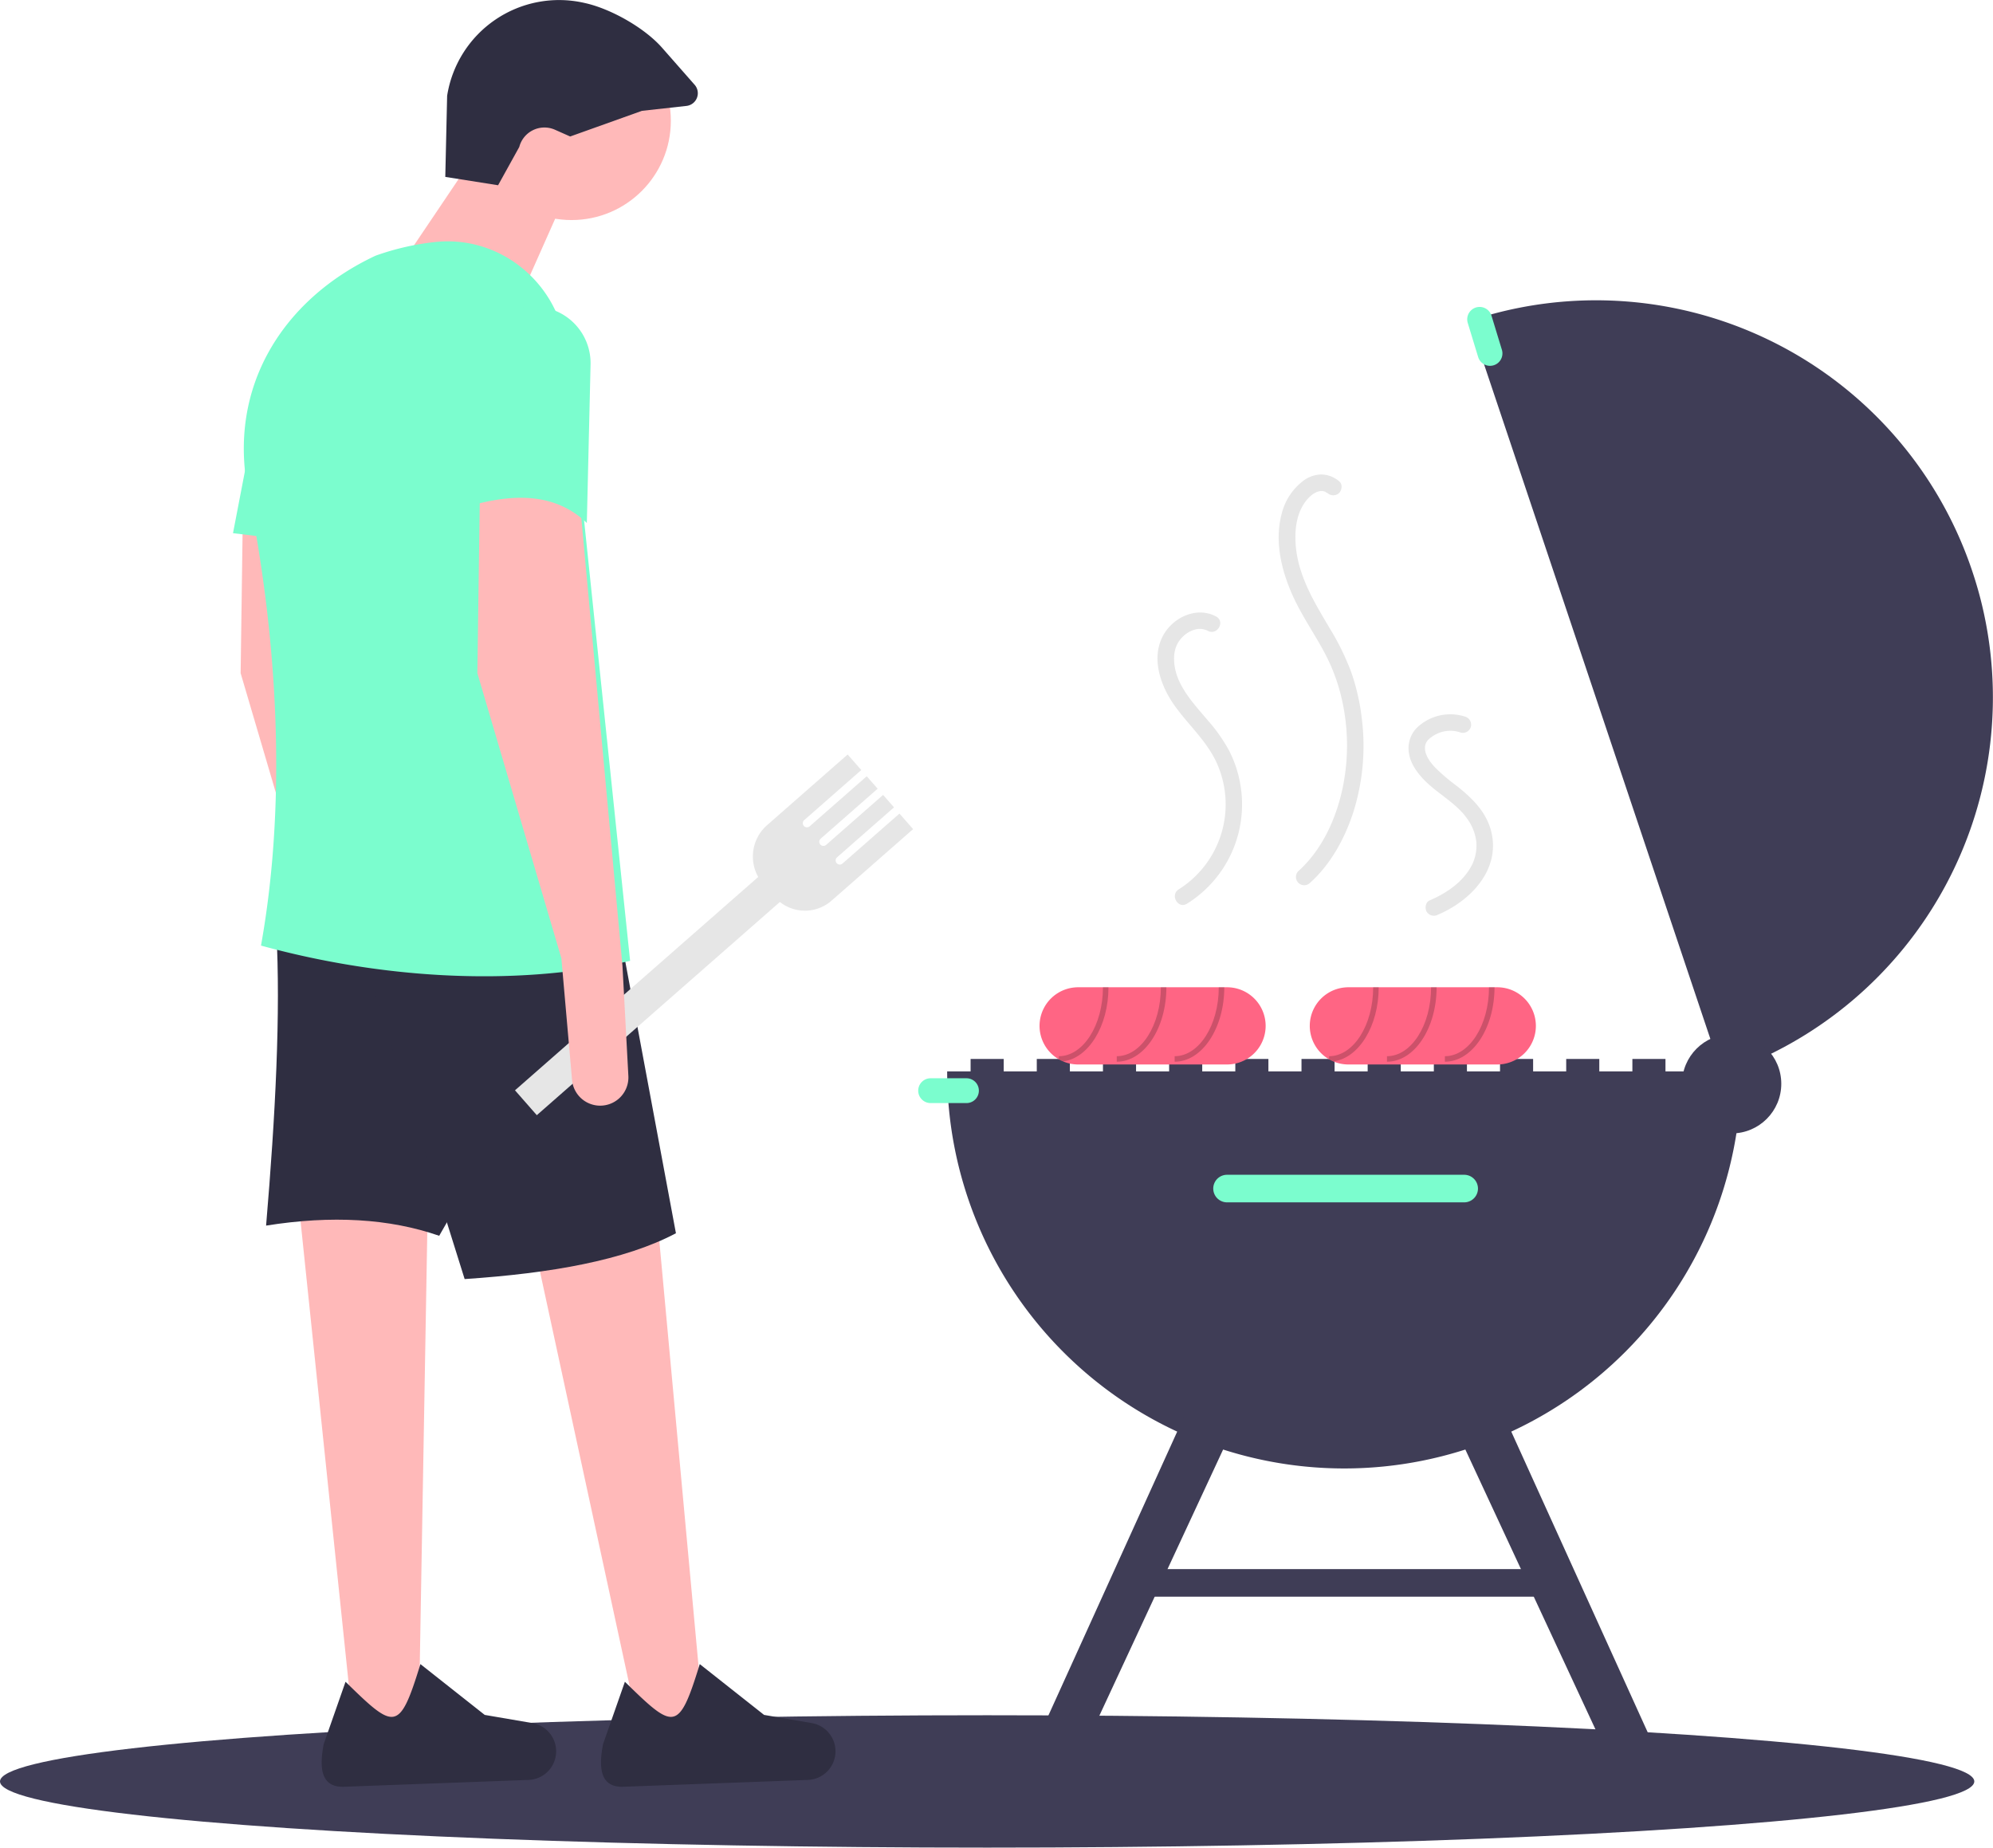 <svg height="670.023" viewBox="0 0 722.782 670.023" width="722.782" xmlns="http://www.w3.org/2000/svg"><g fill="#3f3d56"><ellipse cx="358" cy="646.023" rx="358" ry="24"/><path d="m352 384.023h12v7h-12z"/><path d="m376 384.023h12v7h-12z"/><path d="m400 384.023h12v7h-12z"/><path d="m424 384.023h12v7h-12z"/><path d="m448 384.023h12v7h-12z"/><path d="m472 384.023h12v7h-12z"/><path d="m496 384.023h12v7h-12z"/><path d="m520 384.023h12v7h-12z"/><path d="m544 384.023h12v7h-12z"/><path d="m568 384.023h12v7h-12z"/><path d="m592 384.023h12v7h-12z"/><path d="m870.109 503.512a144 144 0 1 1 -288 0z" transform="translate(-238.609 -114.988)"/><path d="m863.149 504.432-91.6-273.04a143.901 143.901 0 0 1 182.32 90.72c.97 2.89 1.85 5.8 2.63 8.71a144.007 144.007 0 0 1 -93.35 173.61z" transform="translate(-238.609 -114.988)"/><circle cx="628" cy="393.023" r="18"/></g><path d="m683.609 541.012a5 5 0 1 0 0 10h86a5 5 0 0 0 0-10z" fill="#7bfdce" transform="translate(-238.609 -114.988)"/><path d="m607 649.023-17.906.662-64.51-138.735 16.322-7.589z" fill="#3f3d56"/><path d="m368 649.023 17.906.662 64.51-138.735-16.322-7.589z" fill="#3f3d56"/><path d="m414 569.023h148v10h-148z" fill="#3f3d56"/><path d="m775.21 226.294a4.501 4.501 0 0 0 -4.303 5.814l3.794 12.434a4.501 4.501 0 0 0 8.609-2.626l-3.794-12.434a4.51 4.51 0 0 0 -4.307-3.188z" fill="#7bfdce" transform="translate(-238.609 -114.988)"/><path d="m576.109 506.012a4.5 4.5 0 0 0 0 9h13a4.5 4.5 0 0 0 0-9z" fill="#7bfdce" transform="translate(-238.609 -114.988)"/><path d="m683.609 473.012h-54c-.34 0-.67.01-1 .04a13.997 13.997 0 0 0 -.03 27.92c.34.03.68.04 1.03.04h54a14 14 0 0 0 0-28z" fill="#ff6584" transform="translate(-238.609 -114.988)"/><path d="m624.169 499.902c9.2-1.18 16.44-12.79 16.44-26.89h-2c0 13.79-7.18 25-16 25v1.12z" opacity=".2" transform="translate(-238.609 -114.988)"/><path d="m643.609 500.012v-2c8.822 0 16-11.215 16-25h2c0 14.888-8.075 27-18 27z" opacity=".2" transform="translate(-238.609 -114.988)"/><path d="m664.609 500.012v-2c8.822 0 16-11.215 16-25h2c0 14.888-8.075 27-18 27z" opacity=".2" transform="translate(-238.609 -114.988)"/><path d="m781.609 473.012h-54c-.34 0-.67.01-1 .04a13.997 13.997 0 0 0 -.03 27.92c.34.03.68.04 1.03.04h54a14 14 0 0 0 0-28z" fill="#ff6584" transform="translate(-238.609 -114.988)"/><path d="m722.169 499.902c9.2-1.18 16.44-12.79 16.44-26.89h-2c0 13.79-7.18 25-16 25v1.12z" opacity=".2" transform="translate(-238.609 -114.988)"/><path d="m741.609 500.012v-2c8.822 0 16-11.215 16-25h2c0 14.888-8.075 27-18 27z" opacity=".2" transform="translate(-238.609 -114.988)"/><path d="m762.609 500.012v-2c8.822 0 16-11.215 16-25h2c0 14.888-8.075 27-18 27z" opacity=".2" transform="translate(-238.609 -114.988)"/><path d="m679.657 338.568c-7.077-3.823-15.826.346-19.353 7.114-4.29 8.232-.734 18.128 4.268 25.164 5.198 7.311 12.253 13.346 15.722 21.796a36.432 36.432 0 0 1 -14.213 44.867c-3.255 2.059-.248 7.253 3.028 5.181a42.425 42.425 0 0 0 19.325-43.221 42.365 42.365 0 0 0 -4.128-12.363 59.443 59.443 0 0 0 -7.808-11.035c-5.205-6.161-11.758-12.952-12.085-21.523a13.549 13.549 0 0 1 .231-3.32 11.675 11.675 0 0 1 .693-2.227 10.857 10.857 0 0 1 3.152-3.933 9.591 9.591 0 0 1 4.291-1.943 6.435 6.435 0 0 1 3.848.623c3.397 1.835 6.43-3.343 3.028-5.181z" fill="#e6e6e6" transform="translate(-238.609 -114.988)"/><path d="m769.94 374.862a17.5 17.5 0 0 0 -17.508 4.069 10.633 10.633 0 0 0 -2.844 9.284c.572 3.636 2.868 6.865 5.358 9.468 4.873 5.092 11.693 8.385 15.779 14.231a17.86 17.86 0 0 1 3.301 8.468 15.997 15.997 0 0 1 -1.464 8.004c-3.048 6.196-9.099 10.41-15.481 13.123-1.491.634-1.82 2.833-1.076 4.105a3.08 3.08 0 0 0 4.105 1.076c11.744-4.992 22.609-16.174 19.37-29.912-1.704-7.227-6.926-12.327-12.55-16.761a70.329 70.329 0 0 1 -7.892-6.735c-1.945-2.066-3.965-4.886-3.608-7.685a4.251 4.251 0 0 1 1.348-2.528 11.63 11.63 0 0 1 2.972-1.975 11.18 11.18 0 0 1 8.595-.446 3.028 3.028 0 0 0 3.69-2.095 3.062 3.062 0 0 0 -2.095-3.69z" fill="#e6e6e6" transform="translate(-238.609 -114.988)"/><path d="m724.264 289.513a10.293 10.293 0 0 0 -6.395-2.463 11.295 11.295 0 0 0 -6.228 2.014 21.441 21.441 0 0 0 -8.252 12.364c-3.032 11.613.923 24.131 6.418 34.359 2.778 5.171 6.013 10.078 8.81 15.239a67.632 67.632 0 0 1 6.162 15.636 75.589 75.589 0 0 1 .743 34.128c-2.401 11.231-7.452 22.352-16.046 30.101a3 3 0 0 0 4.243 4.243c7.627-6.878 12.728-16.313 15.807-26.014a79.763 79.763 0 0 0 2.913-33.895 77.697 77.697 0 0 0 -3.846-16.622 91.763 91.763 0 0 0 -7.632-15.579c-5.639-9.535-11.643-19.179-12.459-30.532-.401-5.583.297-11.402 3.751-15.892-.189.246.152-.179.153-.18q.314-.376.651-.732a13.266 13.266 0 0 1 1.378-1.283c-.104.083-.37.26.114-.075.24-.167.486-.327.738-.475.205-.121.416-.228.626-.339q.187-.095.379-.18-.438.189.049.004c.235-.074 1.397-.325.752-.243a6.034 6.034 0 0 1 .648-.042c.092-.002.901.04.506-.003-.462-.051.366.082.371.084a5.936 5.936 0 0 1 .762.241c-.624-.249 1.024.677.643.381a3.099 3.099 0 0 0 4.243 0c1.035-1.035 1.287-3.243 0-4.243z" fill="#e6e6e6" transform="translate(-238.609 -114.988)"/><path d="m255.288 625.401-22.618 6-41.543-192.021 46.621-4.155z" fill="#ffb9b9"/><path d="m151.804 628.352-23.138 3.496-20.335-195.409 46.795.959z" fill="#ffb9b9"/><path d="m378.5 465.281 2.137 39.882a10.239 10.239 0 0 1 -11.152 10.745 10.239 10.239 0 0 1 -9.273-9.303l-3.868-44.094-30.465-103.396.923-66.469 36.004 1.846z" fill="#ffb9b9" transform="translate(-238.609 -114.988)"/><path d="m397.887 563.138q-27.052-9.392-62.776-3.693c3.378-40.01 5.334-77.164 3.693-107.089h122.783z" fill="#2f2e41" transform="translate(-238.609 -114.988)"/><path d="m483.742 562.215c-18.588 9.833-45.476 14.54-76.624 16.617l-38.774-123.706 95.088-1.846z" fill="#2f2e41" transform="translate(-238.609 -114.988)"/><path d="m531.607 760.463-66.89 2.477c-8.568.317-9.02-7.041-7.403-15.461l7.919-22.612c17.83 17.467 19.509 18.444 27.152-6.404l23.326 18.424 17.266 2.96a10.387 10.387 0 0 1 8.632 10.254 10.387 10.387 0 0 1 -10.002 10.363z" fill="#2f2e41" transform="translate(-238.609 -114.988)"/><path d="m430.297 760.463-66.89 2.477c-8.568.317-9.02-7.041-7.403-15.461l7.919-22.612c17.83 17.467 19.509 18.444 27.152-6.404l23.326 18.424 17.266 2.96a10.387 10.387 0 0 1 8.632 10.254 10.387 10.387 0 0 1 -10.002 10.363z" fill="#2f2e41" transform="translate(-238.609 -114.988)"/><circle cx="207.283" cy="43.797" fill="#ffb9b9" r="36.004"/><path d="m188.819 107.496-42.466-12.924 28.619-42.467 32.311 13.848z" fill="#ffb9b9"/><path d="m467.125 463.435c-43.655 9.815-92.116 5.921-133.861-5.539 9.997-55.745 5.17-115.623-4.616-164.326-7.66-38.121 12.547-70.11 46.159-85.856a93.606 93.606 0 0 1 22.379-5.039c23.578-2.089 44.324 15.59 46.784 39.132z" fill="#7bfdce" transform="translate(-238.609 -114.988)"/><path d="m114.965 197.045-30.465-3.693 9.232-48.005h21.233z" fill="#7bfdce"/><path d="m445.389 164.486-5.516-2.451a9.428 9.428 0 0 0 -12.943 6.243l-7.687 13.889-19.145-3.03.669-29.401a41.098 41.098 0 0 1 49.618-33.726l.523.118c9.347 2.114 21.48 8.977 27.814 16.18l11.802 13.422a4.637 4.637 0 0 1 -2.966 7.669l-16.141 1.781z" fill="#2f2e41" transform="translate(-238.609 -114.988)"/><path d="m564.81 410.025-20.674 18.134a1.5 1.5 0 0 1 -1.978-2.255l20.674-18.134-3.956-4.511-20.674 18.134a1.5 1.5 0 0 1 -1.978-2.255l20.674-18.134-3.956-4.511-20.674 18.134a1.5 1.5 0 1 1 -1.978-2.255l20.674-18.134-4.946-5.638-29.216 25.626a15.14 15.14 0 0 0 -3.219 18.786l-88.206 77.369 7.913 9.021 88.149-77.319a14.661 14.661 0 0 0 18.747-.482l29.571-25.938z" fill="#e6e6e6" transform="translate(-238.609 -114.988)"/><path d="m464.356 465.281 2.137 39.882a10.239 10.239 0 0 1 -11.152 10.745 10.239 10.239 0 0 1 -9.273-9.303l-3.868-44.094-30.465-103.396.923-66.469 36.004 1.846z" fill="#ffb9b9" transform="translate(-238.609 -114.988)"/><path d="m451.431 304.648c-10.955-10.509-25.415-10.894-41.543-6.462v-49.614a22.394 22.394 0 0 1 22.394-22.394 20.507 20.507 0 0 1 20.501 20.989z" fill="#7bfdce" transform="translate(-238.609 -114.988)"/></svg>
